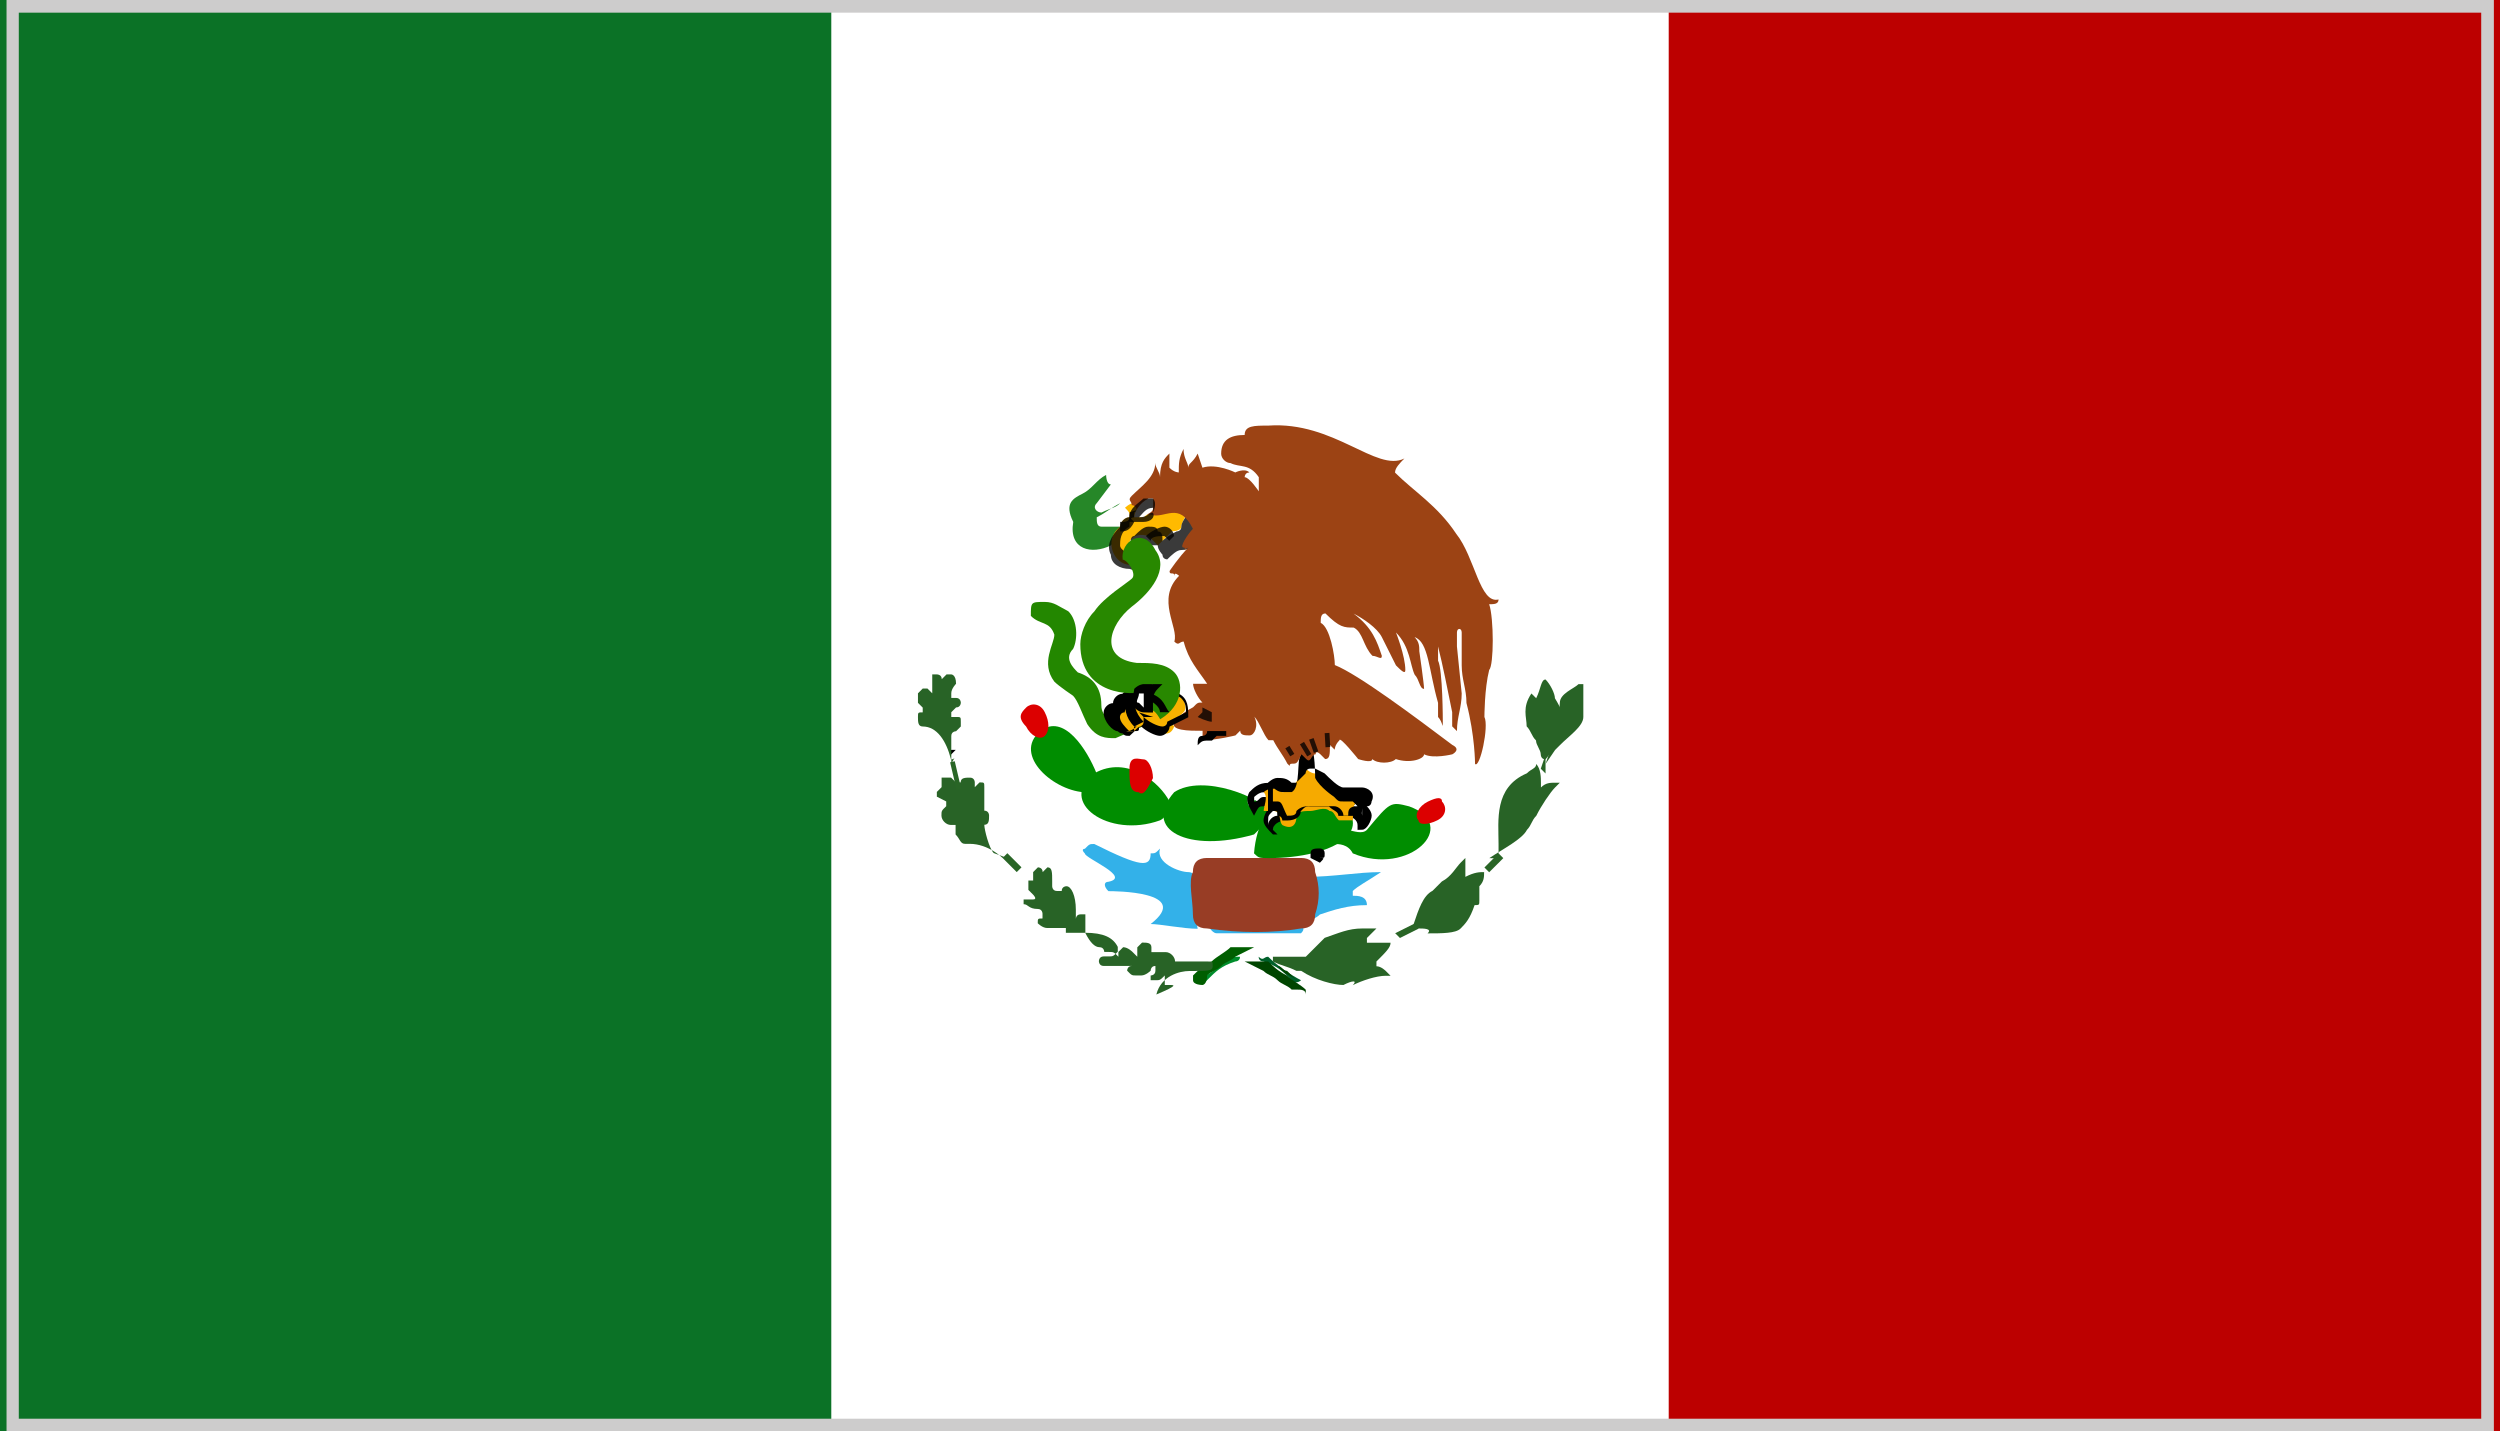 <?xml version="1.0" encoding="utf-8"?>
<!-- Generator: Adobe Illustrator 18.1.1, SVG Export Plug-In . SVG Version: 6.00 Build 0)  -->
<svg version="1.1"
	 id="svg3337" xmlns:sodipodi="http://sodipodi.sourceforge.net/DTD/sodipodi-0.dtd" sodipodi:version="0.32" sodipodi:docbase="/home/scarlet/sodipodi-flags/nations/" sodipodi:docname="/home/scarlet/sodipodi-flags/nations/mexico.svg"
	 xmlns="http://www.w3.org/2000/svg" xmlns:xlink="http://www.w3.org/1999/xlink" x="0px" y="0px" viewBox="0 0 612 350.4"
	 enable-background="new 0 0 612 350.4" xml:space="preserve">
<rect x="0" y="0" width="612" height="350.4" fill="#333333" stroke="none"/>
<g>
	<g>
		<g>
			<rect id="rect880" y="0" fill="#FFFFFF" width="608.9" height="350.4"/>
			<rect id="rect1200" y="0" fill="#0B7226" width="203.5" height="350.4"/>
			<rect id="rect1201" x="408.5" y="0" fill="#BC0000" width="203.5" height="350.4"/>
		</g>
		<g id="g877" transform="matrix(0.376,0,0,0.376,182.642,298.579)">
			<g id="path610">
				<path d="M133.4-302.8L133.4-302.8L133.4-302.8L133.4-302.8L133.4-302.8L133.4-302.8v-3.1h3.1
					C133.4-302.8,133.4-302.8,133.4-302.8L133.4-302.8L133.4-302.8L133.4-302.8L133.4-302.8z"/>
			</g>
			<g>
				<path fill="#33B1E9" d="M413.4-226.3L413.4-226.3c-15.3,0-30.6,3.1-49,3.1c-21.4,9.2-39.8,15.3-61.2,24.5c0,3.1-3.1,3.1-3.1,6.1
					c0,0,3.1,6.1,6.1,6.1c6.1,0,52,0,52,0h3.1c3.1-3.1,0-3.1,3.1-6.1c3.1-3.1,6.1-3.1,9.2-6.1c9.2-3.1,18.4-6.1,30.6-6.1
					c0-6.1-6.1-6.1-9.2-6.1v-3.1C398.1-217.1,404.2-220.2,413.4-226.3z"/>
				<path fill="#33B1E9" d="M294-217.1c0,0,0-9.2-6.1-9.2s-21.4-6.1-18.4-15.3c-3.1,3.1-3.1,3.1-6.1,3.1c0,9.2-6.1,9.2-36.7-6.1
					c-3.1,0-3.1,0-6.1,3.1c0,0-3.1,0,0,3.1c0,3.1,30.6,15.3,15.3,18.4c-3.1,0-3.1,3.1,0,6.1c3.1,0,55.1,0,27.5,21.4
					c6.1,0,21.4,3.1,30.6,3.1l0,0C291-204.9,294-207.9,294-217.1z"/>
			</g>
			<g id="path643">
				<path sodipodi:nodetypes="ccccccccc" fill="#983D25" d="M300.1-235.5c-6.1,0-9.2,3.1-9.2,9.2c-3.1,6.1,0,18.4,0,27.5
					c0,6.1,3.1,9.2,9.2,9.2c21.4,3.1,42.8,3.1,61.2,0c6.1,0,9.2-3.1,9.2-9.2c3.1-9.2,3.1-18.4,0-27.5c0-6.1-3.1-9.2-9.2-9.2
					C343-235.5,321.6-235.5,300.1-235.5z"/>
			</g>
			<g id="path1138">
				<path sodipodi:nodetypes="ccccccccccccc" fill="#268728" d="M234.4-484.9c-6.1,3.1-9.2,9.2-15.3,12.2
					c-6.1,3.1-12.2,6.1-6.1,18.4c-3.1,18.4,12.2,21.4,24.5,15.3c3.1-3.1,3.1-6.1,6.1-12.2c-6.1,0-9.2,0-12.2,0
					c-3.1,0-3.1-3.1-3.1-6.1c6.1-3.1,9.2-6.1,15.3-9.2l0,0c-3.1,3.1-6.1,3.1-12.2,6.1c-3.1,0-6.1-3.1-3.1-6.1l9.2-12.2
					C234.4-478.7,234.4-484.9,234.4-484.9z"/>
			</g>
			<g id="path827" sodipodi:nodetypes="cccccccccccc">
				<g>
					<path fill="#FFBA00" d="M249.7-457.3c-3.1,0-6.1,3.1-6.1,6.1c-12.2,9.2-3.1,27.5,9.2,24.5c-9.2-15.3,0-21.4,9.2-18.4
						c3.1,3.1,6.1,6.1,6.1,6.1c3.1-3.1,9.2-9.2,9.2-9.2s6.1,0,6.1-3.1c0-3.1,6.1-12.2,6.1-12.2c-6.1,0-12.2-3.1-21.4-3.1
						c-6.1,0-9.2,0-15.3,0c-3.1,0-6.1,3.1-6.1,3.1C249.7-460.4,249.7-460.4,249.7-457.3z"/>
				</g>
				<g opacity="0.772">
					<path d="M249.7-423.7L249.7-423.7c-6.1,0-12.2-3.1-12.2-9.2c-3.1-6.1,0-12.2,6.1-18.4c0-3.1,3.1-6.1,6.1-6.1l0,0v-3.1l0,0
						l9.2-3.1h15.3l24.5,6.1v3.2c-3.1,3.1-6.1,12.2-6.1,12.2c0,3.1-3.1,6.1-9.2,6.1l0,0c-3.1,0-6.1,3.1-9.2,6.1l0,0l0,0l0,0
						c0,0-3.1,0-3.1-3.1c0,0-3.1-3.1-3.1-6.1c-3.1,0-3.1,0-6.1,0c-3.1,0-3.1,0-6.1,3.1c0,3.1,0,6.1,3.1,12.2l3.1,3.1h-3.1
						C249.7-423.7,249.7-423.7,249.7-423.7z M252.7-460.4L252.7-460.4c0,3.1,0,3.1,0,3.1l0,0l0,0c-3.1,0-3.1,3.1-3.1,6.1l0,0l0,0
						c-6.1,3.1-6.1,9.2-6.1,12.2c0,3.1,6.1,6.1,9.2,6.1c-3.1-6.1-3.1-12.2,0-12.2c3.1-3.1,6.1-6.1,9.2-6.1c3.1,0,6.1,0,6.1,3.1l0,0
						c3.1,0,3.1,3.1,3.1,6.1c3.1-3.1,9.2-6.1,9.2-6.1l0,0l0,0l0,0c0,0,3.1,0,3.1-3.1c0-3.1,3.1-6.1,6.1-12.2l-15.3-3.1H262
						L252.7-460.4z"/>
				</g>
			</g>
			<g id="path761">
				<path sodipodi:nodetypes="cccccc" fill="#008D2B" d="M315.4-171.2c-6.1,6.1-15.3,12.2-21.4,15.3c0,0,3.1,3.1,6.1,0
					c6.1-6.1,9.2-9.2,18.4-12.2c0,0,3.1,0,3.1-3.1C318.5-171.2,318.5-171.2,315.4-171.2z"/>
				<path fill="#005E00" d="M297.1-152.8L297.1-152.8c0,0-6.1,0-6.1-3.1v-3.1l0,0c3.1-3.1,6.1-6.1,12.2-9.2
					c3.1-3.1,9.2-6.1,12.2-9.2l0,0l0,0c3.1,0,3.1,0,3.1,0s0,0,3.1,0h9.2l-12.2,6.1c-3.1,3.1-6.1,3.1-9.2,6.1
					c-3.1,3.1-6.1,3.1-9.2,6.1l0,0C300.1-152.8,297.1-152.8,297.1-152.8z M309.3-165.1c-3.1,0-3.1,3.1-6.1,3.1
					c-3.1,3.1-6.1,3.1-9.2,6.1l0,0c3.1-3.1,6.1-3.1,9.2-6.1C306.3-165.1,309.3-165.1,309.3-165.1z"/>
			</g>
			<g id="path756">
				<path sodipodi:nodetypes="csccc" fill="#008D00" d="M382.8-244.6c0-18.4,15.3-3.1,21.4-9.2c15.3-18.4,15.3-18.4,27.5-15.3
					c33.7,12.2,0,45.9-36.7,30.6C391.9-244.6,385.8-244.6,382.8-244.6z"/>
			</g>
			<g id="path648">
				<path sodipodi:nodetypes="ccccc" fill="#DC0000" d="M453.1-272.2c3.1,3.1,3.1,9.2-3.1,12.2c-6.1,3.1-12.2,3.1-12.2,0
					c-3.1-3.1,0-9.2,6.1-12.2C450.1-275.2,453.1-275.2,453.1-272.2z"/>
			</g>
			<g id="path759">
				<path sodipodi:nodetypes="cccccc" fill="#00602B" d="M339.9-171.2c6.1,6.1,15.3,12.2,21.4,15.3c0,0-3.1,3.1-6.1,0
					c-6.1-6.1-9.2-9.2-18.4-12.2c0,0-3.1,0-3.1-3.1C336.9-168.1,336.9-171.2,339.9-171.2z"/>
				<path fill="#004500" d="M358.3-149.8h-3.1l0,0c-3.1-3.1-6.1-3.1-9.2-6.1c-3.1-3.1-6.1-3.1-9.2-6.1l-12.2-6.1h9.2c0,0,0,0,3.1,0
					h3.1l0,0l0,0c3.1,3.1,6.1,6.1,12.2,9.2c3.1,3.1,9.2,6.1,12.2,9.2l0,0v3.1C364.4-149.8,361.3-149.8,358.3-149.8z M358.3-155.9
					L358.3-155.9c-3.1-3.1-3.1-3.1-6.1-6.1c-3.1,0-3.1-3.1-6.1-3.1l3.1,3.1C352.2-159,355.2-159,358.3-155.9z"/>
			</g>
			<g id="path665">
				<path sodipodi:nodetypes="cccc" fill="#008D00" d="M228.2-290.5c-6.1-15.3-21.4-39.8-36.7-27.5c-18.4,15.3,9.2,39.8,30.6,39.8
					C222.1-281.4,225.2-284.4,228.2-290.5z"/>
			</g>
			<g id="path659">
				<path sodipodi:nodetypes="ccccc" fill="#DC0000" d="M182.3-333.4c3.1-3.1,9.2-3.1,12.2,3.1c3.1,6.1,3.1,12.2,0,15.3
					s-9.2,0-12.2-6.1C176.2-327.3,179.3-330.3,182.3-333.4z"/>
			</g>
			<g id="path666">
				<path sodipodi:nodetypes="cccc" fill="#008D00" d="M275.7-272.2c-6.1-12.2-27.5-30.6-49-18.4c-24.5,18.4,9.2,42.8,42.8,30.6
					C275.7-263,272.6-269.1,275.7-272.2z"/>
			</g>
			<g id="path668">
				<path sodipodi:nodetypes="cccc" fill="#008D00" d="M343-263c-6.1-12.2-45.9-27.5-64.3-15.3c-21.4,24.5,9.2,39.8,52,27.5
					C333.8-253.8,339.9-259.9,343-263z"/>
			</g>
			<g id="path700">
				<path sodipodi:nodetypes="ccccc" fill="#008C00" d="M532.7-336.4c0-6.1,6.1-9.2,9.2-9.2c-3.1,9.2,0,15.3,0,18.4
					c0,6.1-12.2,15.3-18.4,21.4C529.6-315,532.7-324.2,532.7-336.4z"/>
				<path fill="#286326" d="M520.5-296.7l3.1-9.2c0-6.1,3.1-9.2,3.1-15.3s3.1-9.2,3.1-15.3s9.2-9.2,12.2-12.2h3.1v3.1
					c0,6.1,0,9.2,0,12.2c0,3.1,0,3.1,0,6.1c0,6.1-9.2,12.2-15.3,18.4c-3.1,3.1-3.1,3.1-3.1,3.1L520.5-296.7z"/>
			</g>
			<g>
				<g>
					<g>
						<path fill="#286326" d="M133.4-299.7c-3.1-12.2-9.2-21.4-18.4-21.4c-3.1,0-3.1-3.1-3.1-6.1c0-3.1,0-3.1,3.1-3.1l0,0l0,0l0,0
							l0,0l0,0l0,0l0,0l0,0c0,0,0,0,0-3.1l0,0l0,0l0,0l-3.1-3.1v-3.1l0,0v-3.1l3.1-3.1h3.1c0,0,0,0,3.1,3.1l0,0l0,0l0,0
							c0,0,0,0,0-3.1l0,0v-6.1l0,0c0-3.1,0-3.1,0-3.1h3.1c0,0,3.1,0,3.1,3.1l0,0l0,0l0,0l0,0l3.1-3.1l0,0h3.1c0,0,3.1,0,3.1,6.1l0,0
							l0,0c0,0-3.1,3.1-3.1,6.1c0,0,0,0,0,3.1s0,0,0,0h3.1l0,0c3.1,0,3.1,3.1,3.1,3.1s0,3.1-3.1,3.1l0,0c0,0,0,0-3.1,3.1
							c0,0,0,0,0,3.1c0,0,0,0,3.1,0s3.1,0,3.1,3.1v3.1l-3.1,3.1l0,0l0,0l0,0c0,0-3.1,0-3.1,3.1l0,0c0,3.1,0,6.1,0,6.1l0,0
							c0,3.1,0,6.1,0,12.2l0,0C136.4-302.8,136.4-299.7,133.4-299.7C136.4-299.7,136.4-299.7,133.4-299.7L133.4-299.7L133.4-299.7z"
							/>
					</g>
				</g>
				<g>
					<g>
						<path fill="#286326" d="M167-235.5c0,0-9.2-9.2-21.4-9.2c0,0,0,0-3.1,0l0,0c-3.1,0-3.1-3.1-6.1-6.1c0,0,0,0,0-3.1
							c0,0,0,0,0-3.1c0,0,0,0-3.1,0l0,0l0,0l0,0c-3.1,0-6.1-3.1-6.1-6.1c0-3.1,0-3.1,3.1-6.1c0,0,0,0,0-3.1l0,0
							c-6.1-3.1-6.1-3.1-6.1-3.1l0,0l0,0c0-3.1,0-3.1,0-3.1l3.1-3.1l0,0l0,0c0,0,0,0,0-3.1l0,0v-3.1c0,0,0,0,3.1,0l0,0l0,0
							c0,0,0,0,3.1,0l3.1,3.1c0,0,0,0,3.1,0l0,0c0-3.1,3.1-3.1,6.1-3.1l0,0c3.1,0,3.1,3.1,3.1,3.1s0,0,0,3.1l0,0l0,0l3.1-3.1
							c3.1,0,3.1,0,3.1,3.1s0,6.1,0,12.2l0,0c0,0,0,0,0,3.1l0,0l0,0l0,0c3.1,0,3.1,3.1,3.1,3.1c0,3.1,0,6.1-3.1,6.1l0,0l0,0
							c0,3.1,3.1,15.3,6.1,18.4l0,0l0,0C170.1-235.5,170.1-235.5,167-235.5C170.1-235.5,170.1-235.5,167-235.5L167-235.5L167-235.5z
							"/>
					</g>
				</g>
				<g>
					<g>
						<path fill="#286326" d="M275.7-152.8h-3.1c0,0,0,0,0-3.1c0,0,0,0,0-3.1l0,0l0,0l0,0l0,0c-3.1,3.1-3.1,3.1-6.1,3.1h-3.1v-3.1
							l0,0l0,0c0,0,3.1,0,3.1-3.1v-3.1l0,0l0,0c-3.1,0-3.1,3.1-3.1,3.1s-3.1,3.1-6.1,3.1l0,0h-3.1c-3.1,0-3.1,0-6.1-3.1
							c0,0,0-3.1,3.1-3.1l0,0l0,0l0,0l0,0c0,0,0,0-3.1,0c0,0-3.1,0-6.1,0c-3.1,0-3.1,0-6.1,0c-3.1,0-3.1,0-3.1,0l0,0
							c-3.1,0-3.1-3.1-3.1-3.1s0-3.1,3.1-3.1h3.1c3.1,0,3.1,0,6.1-3.1c0,0,0,0,0-3.1l0,0c-3.1-6.1-9.2-9.2-21.4-9.2l0,0
							c0,0,0,0-3.1,0h-3.1h-3.1l0,0h-3.1c0,0,0,0,0-3.1l0,0l0,0l0,0c-3.1,0-3.1,0-6.1,0l0,0l0,0c-3.1,0-3.1,0-6.1,0l0,0
							c-3.1,0-6.1-3.1-6.1-3.1c0-3.1,0-3.1,3.1-3.1l0,0l0,0c0,0,0,0,0-3.1c0,0,0-3.1-3.1-3.1c-6.1,0-6.1-3.1-9.2-3.1l0,0l0,0
							c0-3.1,0-3.1,0-3.1s0,0,3.1,0c0,0,0,0,3.1,0s0-3.1,0-3.1l-3.1-3.1c0-3.1,0-3.1,0-6.1c0,0,0,0,3.1,0c0,0,0,0,0-3.1v-2.4
							l3.1-3.1l0,0c0,0,3.1,0,3.1,3.1l0,0l0,0l0,0c0,0,0,0,3.1-3.1l0,0c3.1,0,3.1,3.1,3.1,9.2v3.1c0,0,0,3.1,3.1,3.1l0,0h3.1
							c0-3.1,3.1-3.1,3.1-3.1l0,0l0,0l0,0c3.1,0,6.1,6.1,6.1,15.3c0,3.1,0,3.1,0,6.1l0,0l0,0l0,0l0,0l0,0l0,0l0,0c0,0,0-3.1,3.1-3.1
							l0,0l0,0h3.1c0,0,0,3.1,0,6.1s0,3.1,0,6.1l0,0c3.1,6.1,6.1,9.2,9.2,9.2c3.1,0,3.1,3.1,3.1,3.1s0,0,3.1,0l0,0l0,0
							c3.1,0,3.1,0,6.1,3.1l0,0l0,0l0,0c0,0,0,0,0-3.1l3.1-3.1c3.1,0,6.1,3.1,6.1,3.1l3.1,3.1l0,0l0,0c0,0,0,0,0-3.1v-3l3.1-3.1l0,0
							l0,0c3.1,0,6.1,0,6.1,3.1v3.1l0,0c0,0,0,0,3.1,0l0,0c0,0,0,0,3.1,0l0,0c0,0,0,0,3.1,0s6.1,3.1,6.1,6.1l0,0c0,0,3.1,0,6.1,0
							c3.1,0,3.1,0,6.1,0c3.1,0,6.1,0,9.2,0l0,0l0,0l0,0c3.1,0,3.1,0,3.1,3.1s-3.1,3.1-15.3,3.1l0,0c-6.1,0-18.4,3.1-21.4,15.3
							C281.8-152.8,278.7-152.8,275.7-152.8z"/>
					</g>
				</g>
				<g>
					<g>
						<path fill="#286326" d="M437.8-189.6L437.8-189.6L437.8-189.6L437.8-189.6c-3.1,0-3.1,0-3.1,0l0,0l0,0l0,0l0,0l0,0l0,0l0,0
							v-3.1c3.1-9.2,6.1-18.4,12.2-21.4c0,0,3.1-3.1,6.1-6.1c6.1-3.1,9.2-9.2,12.2-12.2l3.1-3.1v3.1c0,0,0,3.1,0,6.1c0,0,0,0,0,3.1
							l0,0l0,0c6.1-3.1,9.2-3.1,12.2-3.1l0,0l0,0l0,0c0,3.1,0,6.1-3.1,9.2c0,0,0,0,0,3.1l0,0l0,0c0,0,0,3.1,0,6.1s0,3.1-3.1,3.1l0,0
							c-3.1,9.2-6.1,12.2-9.2,15.3l0,0l0,0c-3.1,3.1-12.2,3.1-21.4,3.1C447-189.6,440.9-189.6,437.8-189.6z M489.9-232.4
							C489.9-232.4,486.8-232.4,489.9-232.4C486.8-235.5,486.8-235.5,489.9-232.4C486.8-235.5,486.8-235.5,489.9-232.4
							c0-3.1,0-6.1,0-9.2l0,0v-3.1c0-15.3-3.1-36.7,18.4-45.9l0,0l0,0l0,0l0,0l0,0c3.1-3.1,6.1-3.1,6.1-6.1l0,0l0,0
							c3.1,3.1,3.1,9.2,3.1,12.2c0,0,0,0,0,3.1l0,0l0,0c3.1-3.1,6.1-3.1,9.2-3.1l0,0h3.1l-3.1,3.1c-3.1,3.1-9.2,12.2-12.2,18.4
							c-3.1,3.1-3.1,6.1-6.1,9.2c-3.1,6.1-15.3,12.2-24.5,18.4C492.9-235.5,489.9-232.4,489.9-232.4L489.9-232.4z"/>
					</g>
				</g>
				<g>
					<g>
						<path fill="#286326" d="M388.9-152.8c-6.1,0-18.4-3.1-27.5-9.2c0,0,0,0-3.1,0l0,0c-6.1-3.1-9.2-3.1-15.3-6.1v-3.1h3.1
							c3.1,0,6.1,0,12.2,0l0,0c3.1,0,3.1,0,6.1,0l0,0l3.1-3.1l0,0c3.1-3.1,6.1-6.1,9.2-9.2l0,0c9.2-3.1,15.3-6.1,24.5-6.1
							c3.1,0,3.1,0,6.1,0h3.1l-3.1,3.1c0,0,0,0-3.1,3.1c0,0,0,0,0,3.1c0,0,0,0,3.1,0l0,0c3.1,0,6.1,0,9.2,0h3.1l0,0
							c0,3.1-3.1,6.1-9.2,12.2c0,0,0,0,0,3.1s0,0,0,0c3.1,0,6.1,3.1,6.1,3.1l3.1,3.1h-3.2c-6.1,0-15.3,3.1-21.4,6.1
							C398.1-155.9,395-155.9,388.9-152.8C391.9-152.8,391.9-152.8,388.9-152.8z"/>
					</g>
				</g>
				<g>
					<g>
						<path fill="#286326" d="M520.5-299.7L520.5-299.7L520.5-299.7c-3.1,0-3.1-3.1-3.1-3.1l0,0c0-3.1-3.1-6.1-3.1-9.2
							c-3.1-3.1-3.1-6.1-6.1-9.2l0,0c0-6.1-3.1-12.2,3.1-21.4v-3.1v3.1l3.1,3.1l0,0l0,0l0,0l0,0c3.1-6.1,3.1-12.2,6.1-12.2l0,0l0,0
							c3.1,3.1,6.1,9.2,6.1,12.2l0,0C535.8-324.2,535.8-318.1,520.5-299.7L520.5-299.7z"/>
					</g>
				</g>
			</g>
			<g id="path712">
				<path sodipodi:nodetypes="ccccc" fill="#DC0000" d="M258.8-299.7c3.1,0,6.1,6.1,6.1,12.2c-3.1,6.1-6.1,12.2-9.2,9.2
					c-6.1,0-6.1-6.1-6.1-15.3C249.6-302.8,255.8-299.7,258.8-299.7z"/>
			</g>
			<g id="path701">
				<path d="M231.3-186.5L231.3-186.5L231.3-186.5z"/>
			</g>
			<g id="path750">
				<path sodipodi:nodetypes="cccc" fill="#FFFFFF" d="M398.1-272.2c6.1,3.1,6.1,12.2,0,15.3c0-6.1-3.1-9.2-9.2-9.2
					C391.9-269.1,395-275.2,398.1-272.2z"/>
				<path d="M398.1-253.8v-3.1c0-3.1-3.1-6.1-9.2-6.1h-6.1l6.1-3.1c0,0,3.1,0,3.1-3.1c3.1-3.1,6.1-3.1,9.2-3.1l0,0l0,0l0,0
					c3.1,3.1,6.1,6.1,6.1,9.2s-3.1,9.2-6.1,9.2L398.1-253.8z M395-269.1c3.1,0,6.1,3.1,6.1,6.1v-3.1c0-3.1,0-3.1-3.1-6.1l0,0
					L395-269.1z"/>
			</g>
			<g id="path751">
				<path sodipodi:nodetypes="cccc" fill="#008D00" d="M330.7-238.5c3.1-39.8,33.7-45.9,52-36.7c30.6,21.4,0,39.8-42.8,39.8
					C333.8-235.5,333.8-235.5,330.7-238.5z"/>
			</g>
			<g id="path740">
				<path sodipodi:nodetypes="cccc" fill="#FFFFFF" d="M336.9-281.4c-9.2,0-12.2,9.2-9.2,12.2c3.1-6.1,9.2-6.1,15.3-3.1
					C343-275.2,343-281.4,336.9-281.4z"/>
				<path d="M330.7-263L330.7-263c-3.1-6.1-6.1-9.2-3.1-15.3c3.1-3.1,6.1-6.1,12.2-6.1l0,0c3.1,0,6.1,6.1,6.1,9.2v3.1l3.1,6.1
					l-6.1-3.1c-3.1,0-3.1,0-6.1,0C333.8-269.1,333.8-269.1,330.7-263L330.7-263z M336.9-278.3c-3.1,0-6.1,3.1-6.1,3.1v3.1
					c3.1,0,3.1-3.1,6.1-3.1h3.1C339.9-278.3,339.9-278.3,336.9-278.3L336.9-278.3z"/>
			</g>
			<g id="path739">
				<path sodipodi:nodetypes="cccc" fill="#FFFFFF" d="M343-269.1c-6.1,3.1-6.1,12.2,0,15.3c0-6.1,3.1-9.2,9.2-9.2
					C349.1-266.1,346-272.2,343-269.1z"/>
				<path d="M346-250.8h-3c-3.1-3.1-6.1-6.1-6.1-9.2s3.1-9.2,6.1-9.2l0,0l0,0l0,0c3.1,0,6.1,3.1,6.1,3.1l3.1,3.1l6.1,3.1h-6.1
					c-6.1,0-9.2,3.1-9.2,6.1L346-250.8z M343-266.1c-3.1,3.1-3.1,3.1-3.1,6.1v3.1c0-3.1,3.1-6.1,6.1-6.1l0,0
					C346-266.1,346-266.1,343-266.1z"/>
			</g>
			<g id="path738">
				<path sodipodi:nodetypes="ccccccccccccccccc" fill="#F6AA00" d="M401.1-272.2c0-3.1-3.1-6.1-6.1-6.1s-6.1,3.1-12.2,0
					c0,0-9.2-6.1-12.2-12.2c-3.1,0-6.1-3.1-6.1-3.1c-3.1,3.1-6.1,9.2-9.2,12.2c-3.1,0-3.1,3.1-6.1,3.1c-3.1-3.1-9.2-3.1-12.2,0
					c3.1,3.1,0,9.2,0,12.2c0,0,3.1,0,6.1,0c6.1,0,3.1,6.1,6.1,9.2c6.1,3.1,9.2,0,9.2-6.1c0-3.1,6.1-3.1,9.2-3.1
					c3.1,0,9.2-3.1,12.2,0c3.1,0,3.1,3.1,6.1,6.1c0,0,3.1,0,9.2,0C395-269.1,395-272.2,401.1-272.2z"/>
				<path d="M352.2-259.9h-3.1l0,0c0,0,0-3.1-3.1-3.1c0-3.1,0-3.1-3.1-3.1l0,0l0,0h-3.1v-3.1c0-6.1,0-9.2,0-12.2v-3.1
					c0,0,3.1-3.1,6.1-3.1c3.1,0,6.1,0,9.2,3.1c3.1,0,3.1,0,3.1,0l0,0c3.1-3.1,3.1-3.1,6.1-6.1c0,0,0-3.1,3.1-3.1h3.1l6.1,3.1l0,0
					c3.1,3.1,9.2,9.2,12.2,9.2c0,0,0,0,3.1,0h3.1c0,0,3.1,0,6.1,0c3.1,0,9.2,3.1,6.1,9.2c0,0,0,3.1-3.1,3.1c-3.1,0-3.1,3.1-3.1,3.1
					l0,0c0,0,0,3.1-3.1,3.1s-6.1,0-6.1,0l0,0c-3.1,0-3.1,0-3.1,0h-3.1c0-3.1-3.1-3.1-6.1-6.1h-3.1c-3.1,0-3.1,0-6.1,0l0,0h-3.1
					c-3.1,0-3.1,0-6.1,3.1C361.3-263,358.3-259.9,352.2-259.9z M352.2-263L352.2-263c3.1,0,6.1,0,6.1-3.1l0,0
					c3.1-3.1,6.1-3.1,9.2-3.1h3.1l0,0c3.1,0,3.1,0,6.1,0c3.1,0,3.1,0,6.1,0c3.1,0,6.1,3.1,6.1,6.1l0,0l0,0h3.1c0-3.1,0-6.1,6.1-6.1
					l-3.1-3.1l0,0h-3.1h-3.1c-3.1,0-3.1,0-6.1-3.1c0,0-9.2-6.1-12.2-12.2c0,0,0-19.9-3.1-19.9c0,0-6.1,1.5-6.1,4.6
					c-3.1,3.1,0,21.4-6.1,24.5l0,0l0,0c0,0-3.1,0-6.1,0l0,0c-3.1,0-6.1-3.1-6.1-3.1c0,3.1,0,6.1,0,9.2h3.1
					C349.1-272.2,349.1-269.1,352.2-263C349.1-266.1,352.2-263,352.2-263z"/>
			</g>
			
				<g id="path828" sodipodi:nodetypes="cccccscccccccccccccccccccccccccccccccccccccccccccccccccccccccccccccccccccccccccccccccccccccccccccc">
				<g>
					<path fill="#9C4314" d="M474.6-296.7c3.1,3.1,9.2-24.5,6.1-30.6c0,0,0-18.4,3.1-30.6c3.1-3.1,3.1-33.7,0-42.8
						c3.1,0,6.1,0,6.1-3.1c-12.3,3.1-15.3-27.5-27.6-42.8c-12.2-18.4-27.5-27.5-39.8-39.8c0-3.1,3.1-6.1,6.1-9.2
						c-18.3,9.2-45.8-24.4-88.7-21.4c-9.2,0-15.3,0-15.3,6.1c-9.2,0-15.3,3.1-15.3,12.2c0,3.1,3.1,6.1,6.1,6.1
						c6.1,3.1,12.2,0,18.4,9.2c0,3.1,0,6.1,0,9.2c0,0-6.1-9.2-9.2-9.2c0,0,0-3.1,3.1-3.1c-3.1-3.1-9.2,0-9.2,0s-12.2-6.1-21.4-3.1
						l-3.1-9.2c-3.1,6.1-6.1,6.1-6.1,9.2c0-3.1-3.1-6.1-3.1-12.2c-3.1,6.1-3.1,9.2-3.1,15.3c0,0-3.1,0-6.1-3.1c0-3.1,0-3.1,0-9.2
						c-3.1,3.1-6.1,6.1-6.1,15.3c0-3.1-3.1-6.1-3.1-9.2c0,9.2-9.2,15.3-15.3,21.4c-3.1,3.1,0,3.1,0,6.1c0,0,3.1,0,3.1,3.1
						c3.1,0,6.1,0,6.1,0c0,3.1,0,3.1,3.1,3.1c9.2,3.1,18.4-9.2,27.5,9.2c-3.1,3.1-9.2,12.2-6.1,12.2c3.1,0-3.1,3.1,3.1,0
						c-6.1,6.1-12.2,15.3-12.2,15.3c0,3.1,3.1,0,3.1,3.1c0-3.1,3.1,0,3.1,0c-15.3,15.3,0,33.7-3.1,42.8c3.1,3.1,3.1,0,6.1,0
						c3.1,12.2,9.2,18.4,15.3,27.5c-3.1,0-6.1,0-9.2,0c0,3.1,3.1,9.2,6.1,12.2c-3.1,0-3.1,0-6.1,3.1c-6.1,3.1-9.2,6.1-12.2,9.2
						c-3.1,6.1,9.2,6.1,18.4,6.1c0,3.1,0,3.1,0,6.1c9.2,0,21.4-3.1,21.4-3.1l3.1-3.1c0,3.1,3.1,3.1,6.1,3.1c3.1,0,6.1-6.1,3.1-12.2
						c3.1,3.1,6.1,12.2,9.2,15.3h3.1c3.1,6.1,6.1,9.2,9.2,15.3c3.1,3.1,0,0,3.1,0c3.1,0,3.1,0,6.1-6.1c0,0,0,0,3.1,3.1
						s3.1-3.1,6.1-3.1c0-3.1,3.1,0,3.1,0l3.1,3.1c3.1,0,3.1-3.1,3.1-9.2c3.1,3.1,3.1,3.1,3.1,3.1s0-3.1,3.1-6.1
						c0-3.1,12.2,12.2,12.2,12.2s9.2,3.1,9.2,0c3.1,3.1,12.2,3.1,15.3,0c9.2,3.1,18.4,0,18.4-3.1c6.1,3.1,18.4,0,18.4,0
						s6.1-3.1,0-6.1c-24.5-18.4-61.2-45.9-76.5-52c0-6.1-3.1-24.5-9.2-27.5c0-3.1,0-6.1,3.1-6.1c9.2,9.2,12.2,9.2,18.4,9.2
						c6.1,3.1,6.1,12.2,12.2,18.4c3.1,0,6.1,3.1,6.1,0c-3.1-9.2-6.1-18.4-18.4-27.5c6.1,3.1,15.3,9.2,18.4,15.3
						c3.1,6.1,6.1,12.2,9.2,18.4c3.1,3.1,6.1,6.1,6.1,3.1c0-9.2-6.1-24.5-6.1-24.5c9.2,9.2,9.2,21.4,12.2,27.5
						c3.1,3.1,3.1,9.2,6.1,9.2c0-3.1-3.1-24.5-3.1-24.5c0-3.1,0-6.1-3.1-9.2c9.2,3.1,9.2,21.4,15.3,42.8c0,3.1,0,6.1,0,9.2
						c3.1,3.1,3.1,9.2,3.1,3.1c0,0,0-33.7-3.1-39.8c0-3.1,0-9.2,0-9.2c3.1,12.2,6.1,27.5,9.2,42.8c0,3.1,0,6.1,0,9.2l3.1,3.1
						c0-9.2,3.1-15.3,3.1-24.5l-3.1-30.6v-9.1c0-3.1,3.1-3.1,3.1,0c0,6.1,0,12.2,0,21.4c0,9.2,3.1,15.3,3.1,24.5
						C474.6-315,474.6-296.7,474.6-296.7z"/>
				</g>
			</g>
			<g id="path795">
				<path d="M373.6-232.4L373.6-232.4l-6.1-3.1c0,0,0,0,0-3.1s3.1-3.1,6.1-3.1l0,0c0,0,3.1,0,3.1,3.1s0,3.1-3.1,3.1l0,0
					C376.6-235.5,376.6-235.5,373.6-232.4C376.6-232.4,376.6-232.4,373.6-232.4z"/>
			</g>
			<g id="path825">
				<path d="M294-308.9L294-308.9C294-308.9,294-312,294-308.9c0-3.1,0-6.1,3.1-6.1l0,0c0,0,3.1,0,3.1-3.1l0,0c0,0,0,0,3.1,0l0,0
					c0,0,0,0,3.1,0l0,0l0,0c0,0,0,0,3.1,0h3.1l0,0l0,0l0,0v3.1l0,0l0,0l0,0h-3.1l0,0l0,0l0,0l0,0l0,0l0,0l0,0c0,0,0,0-3.1,0l0,0
					l-3.1,3.1C297.1-312,297.1-312,294-308.9C294-312,294-308.9,294-308.9L294-308.9z"/>
			</g>
			<g id="path835" opacity="0.772">
				<rect x="350.8" y="-306.6" transform="matrix(0.524 0.852 -0.852 0.524 -91.316 -446.719)" width="6.1" height="3.1"/>
			</g>
			<g id="path849" opacity="0.772">
				<rect x="365" y="-310.1" transform="matrix(0.335 0.942 -0.942 0.335 -44.905 -553.519)" width="9.2" height="3.1"/>
			</g>
			<g id="path852" opacity="0.772">
				<rect x="359.9" y="-307.9" transform="matrix(0.516 0.856 -0.856 0.516 -86.019 -460.284)" width="9.2" height="3.1"/>
			</g>
			<g id="path873" opacity="0.772">
				<path d="M263.4-442l-3.1-3.1c3.1-3.1,9.2-6.1,12.2-6.1c3.1,0,6.1,3.1,6.1,6.1l-3.1,3.1l-3.1-3.1
					C269.5-445.1,263.4-445.1,263.4-442z"/>
			</g>
			<g id="path876" opacity="0.772">
				<path d="M243.5-448.1L243.5-448.1v-6.2c3.1,0,6.1,0,6.1-3.1l3.1,3.1C249.7-448.1,246.6-448.1,243.5-448.1z"/>
			</g>
			<g id="path906" sodipodi:nodetypes="cccccc">
				<g>
					<path fill="#FFFFFF" d="M252.7-457.3c0-3.1,3.1-9.2,9.2-12.2c3.1,0,3.1,0,3.1,0c0,3.1,0,6.1,0,6.1c0,3.1-3.1,3.1-6.1,6.1
						C255.8-457.3,255.8-457.3,252.7-457.3z"/>
				</g>
				<g opacity="0.772">
					<path d="M258.8-454.3L258.8-454.3c-3.1,0-3.1,0-3.1,0h-3.1h-3.1v-3c0-6.1,6.1-9.2,9.2-12.2h3.1c3.1,0,3.1,0,3.1,0l0,0l0,0l0,0
						c3.1,3.1,0,9.2,0,9.2l0,0C266.5-457.3,263.4-454.3,258.8-454.3L258.8-454.3z M255.8-457.3L255.8-457.3
						C258.8-457.3,258.8-457.3,255.8-457.3c6.1,0,6.1-3.1,9.2-3.1v-3.1l0,0l0,0C260.4-463.4,258.8-460.4,255.8-457.3z"/>
				</g>
			</g>
			<g id="path913" opacity="0.772">
				
					<rect x="374" y="-313.7" transform="matrix(5.837085e-02 0.998 -0.998 5.837085e-02 44.894 -671.875)" width="9.2" height="3.1"/>
			</g>
			<g id="path1153">
				<path sodipodi:nodetypes="ccccccccccccccc" fill="#238700" d="M185.4-393.1c6.1,6.1,12.2,3.1,15.3,12.2c0,6.1-9.2,18.4,0,30.6
					c3.1,3.1,12.2,9.2,12.2,9.2c3.1,3.1,6.1,12.2,9.2,18.4c6.1,9.2,12.2,9.2,18.4,9.2l21.4-9.2c0,0-9.2-15.3-9.2-12.2
					s-12.2,9.2-12.2,9.2s-9.2,0-9.2-9.2c0-12.2-6.1-18.4-15.3-21.4c-3.1-3.1-9.2-9.2-3.1-15.3c3.1-6.1,3.1-18.4-3.1-24.5
					c-6.1-3.1-9.2-6.1-15.3-6.1C185.4-402.2,185.4-402.2,185.4-393.1z"/>
			</g>
			<g id="path1183">
				<path sodipodi:nodetypes="cccc" fill="#FFFFFF" d="M243.5-318.1c3.1,3.1,6.1,3.1,9.2,0c-3.1,0-3.1-3.1-6.1-6.1
					C246.6-324.2,243.5-321.1,243.5-318.1z"/>
				<path d="M249.7-315L249.7-315c-3.1,0-3.1,0-6.1-3.1l0,0c0-3.1,0-3.1,3.1-6.1l0,0v-3.1v3.1c0,3.1,3.1,3.1,3.1,3.1h3.1v3.1
					L249.7-315z M246.6-318.1L246.6-318.1c3.1,0,3.1,0,6.1,0C249.7-318.1,246.6-321.1,246.6-318.1
					C246.6-321.1,246.6-321.1,246.6-318.1z"/>
			</g>
			<g id="path1184">
				<path sodipodi:nodetypes="cccc" fill="#FFFFFF" d="M246.6-321.1c3.1,3.1,6.1,3.1,9.2,0c-3.1,0-3.1-3.1-6.1-6.1
					C249.7-324.2,246.6-324.2,246.6-321.1z"/>
				<path d="M252.7-318.1L252.7-318.1c-3.1,0-3.1,0-6.1-3.1l0,0c0-3.1,0-3.1,3.1-6.1l0,0v-3v3.1c0,3.1,3.1,3.1,3.1,3.1h3.1v3.1
					C255.8-318.1,255.8-318.1,252.7-318.1z M249.7-321.1L249.7-321.1L249.7-321.1c3.1,0,3.1,0,6.1,0
					C252.7-321.1,252.7-321.1,249.7-321.1C249.7-324.2,249.7-321.1,249.7-321.1z"/>
			</g>
			<g id="path1185">
				<path sodipodi:nodetypes="cccc" fill="#FFFFFF" d="M252.7-324.2c3.1,3.1,6.1,3.1,9.2,0c-3.1,0-3.1-3.1-6.1-6.1
					C255.8-327.3,252.7-324.2,252.7-324.2z"/>
				<path d="M255.8-321.1L255.8-321.1c-3.1,0-3.1,0-6.1-3.1l0,0c0-3.1,0-3.1,3.1-6.1l0,0v-3.1v3.1c0,3.1,3.1,3.1,3.1,3.1h3.1v3.1
					C260.4-321.1,258.8-321.1,255.8-321.1z M252.7-324.2C255.8-321.1,255.8-321.1,252.7-324.2c3.1,0,3.1,0,6.1,0
					C258.8-324.2,255.8-324.2,252.7-324.2C255.8-324.2,252.7-324.2,252.7-324.2z"/>
			</g>
			<g id="path927" opacity="0.772">
				<path d="M303.2-324.2c-3.1,0-9.2-3.1-9.2-3.1l3.1-3.1v-3.1l6.1,3.1V-324.2z"/>
			</g>
			<g id="path1104">
				<path d="M309.3-321.1L309.3-321.1L309.3-321.1z"/>
			</g>
			<g id="path1107">
				<path sodipodi:nodetypes="cccccccccc" fill="#F7B200" d="M284.8-330.3c3.1-3.1,0-9.2-3.1-12.2c-12.2-6.1-30.6-6.1-33.7,3.1
					c-3.1,0-6.1,3.1-6.1,6.1c-9.2,3.1,0,15.3,3.1,15.3s3.1,0,6.1,0c3.1,0,3.1-3.1,6.1-3.1c3.1,0,3.1,0,3.1-3.1
					c6.1,6.1,15.3,12.2,18.4,3.1C275.7-324.2,281.8-327.3,284.8-330.3z"/>
				<path d="M269.5-315L269.5-315c-3.1,0-9.2-3.1-12.2-6.1h-3.1c0,0-3.1,3.1-6.1,3.1c0,0-3.1,3.1-6.1,0c-3.1,0-9.2-6.1-9.2-12.2
					c0-3.1,3.1-6.1,6.1-6.1c0-3.1,3.1-6.1,6.1-6.1c3.1-3.1,9.2-6.1,18.4-6.1c6.1,0,15.3,3.1,18.4,6.1c6.1,3.1,6.1,9.2,6.1,15.3l0,0
					l-12.2,6.1C275.7-318.1,272.6-315,269.5-315z M255.8-330.3l3.1,3.1c3.1,3.1,9.2,6.1,12.2,6.1l0,0c0,0,3.1,0,3.1-3.1l0,0
					l12.2-6.1c0-3.1,0-6.1-3.1-9.2c-3.1-3.1-12.2-3.1-18.4-3.1c-6.1,0-12.2,3.1-12.2,6.1v3.1h-3.1c-3.1,0-3.1,3.1-3.1,3.1l0,0l0,0
					c-3.1,0-3.1,3.1-3.1,3.1c0,3.1,3.1,6.1,6.1,9.2l0,0h3.1l0,0v-3.1h3.1l0,0c0,0,3.1,0,3.1-3.1v-3.1h3.1c0,0,0,0,3.1,0L255.8-330.3
					z"/>
			</g>
			<g id="path1110">
				<path d="M252.7-321.1c-6.1-6.1-6.1-12.2-6.1-18.4h6.1c0,3.1,0,9.2,6.1,15.3L252.7-321.1z"/>
			</g>
			<g id="path1108">
				<path sodipodi:nodetypes="cccscscccsccc" fill="#288800" d="M266.5-435.9c9.2,12.2-3.1,27.5-15.3,36.7
					c-15.3,12.2-21.4,33.7,3.1,36.7c9.2,0,18.4,0,24.5,6.1s6.1,21.4-9.2,30.6c0,0-3.1-6.1-6.1-6.1c-3.1,0-3.1,0-3.1,0
					c0-6.1,6.1-12.2,0-12.2c-9.2,3.1-42.8,3.1-42.8-30.6c0-6.1,3.1-15.3,9.2-21.4c6.1-9.2,21.4-18.4,24.5-21.4
					c3.1-3.1-3.1-12.2-6.1-12.2C243.5-442,258.8-451.2,266.5-435.9z"/>
			</g>
			<g id="path1112">
				<path sodipodi:nodetypes="cccc" fill="#FFFFFF" d="M255.8-345.6c-6.1,9.2,0,15.3,6.1,12.2c0-6.1-3.1-9.2,3.1-15.3
					C260.4-345.6,258.8-348.7,255.8-345.6z"/>
				<path d="M258.8-330.3c-3.1,0-6.1-3.1-6.1-3.1c-3.1-3.1,0-9.2,0-12.2l0,0c3.1-3.1,6.1-3.1,6.1-3.1s0,0,3.1,0h3.1h6.1l-3.1,3.1
					c-3.1,3.1-3.1,6.1-3.1,9.2c0,0,0,0,0,3.1v3.1h-3.1C260.4-330.3,258.8-330.3,258.8-330.3z M255.8-342.6c0,3.1-3.1,6.1,0,6.1
					l3.1,3.1l0,0c0-3.1,0-6.1,0-9.2C258.8-342.6,258.8-342.6,255.8-342.6z"/>
			</g>
			<g id="path1176">
				<path d="M269.5-330.3c0-3.1-3.1-6.1-9.2-9.2l3.1-3.1c9.2,3.1,9.2,9.2,12.2,12.2h-6.1V-330.3z"/>
			</g>
			<g id="rect1177">
				
					<rect x="135" y="-298.4" transform="matrix(-0.974 0.228 -0.228 -0.974 203.507 -601.978)" fill="#296526" width="3.1" height="18.4"/>
			</g>
			<g id="path1179">
				<path sodipodi:nodetypes="ccccc" fill="#296526" d="M167-235.5l9.2,9.2l3.1-3.1l-9.2-9.2L167-235.5z"/>
			</g>
			<g id="path1180">
				<path sodipodi:nodetypes="ccccc" fill="#296526" d="M434.8-192.6l-12.2,6.1l3.1,3.1l12.2-6.1L434.8-192.6z"/>
			</g>
			<g id="path1181">
				<path sodipodi:nodetypes="ccccc" fill="#296526" d="M489.9-238.5l-9.2,9.2l3.1,3.1l9.2-9.2L489.9-238.5z"/>
			</g>
			<g id="path1182">
				<path sodipodi:nodetypes="ccccc" fill="#296526" d="M520.5-302.8l-3.1,9.2l3.1,3.1V-302.8L520.5-302.8z"/>
			</g>
		</g>
	</g>
	<g>
		<path fill="#CDCCCC" d="M607.4,3.1v344.2H4.6V3.1H607.4 M610.5,0H1.6v350.4h608.9V0L610.5,0z"/>
	</g>
	<sodipodi:namedview  showgrid="true" snaptogrid="false" id="base"></sodipodi:namedview>
</g>
</svg>
